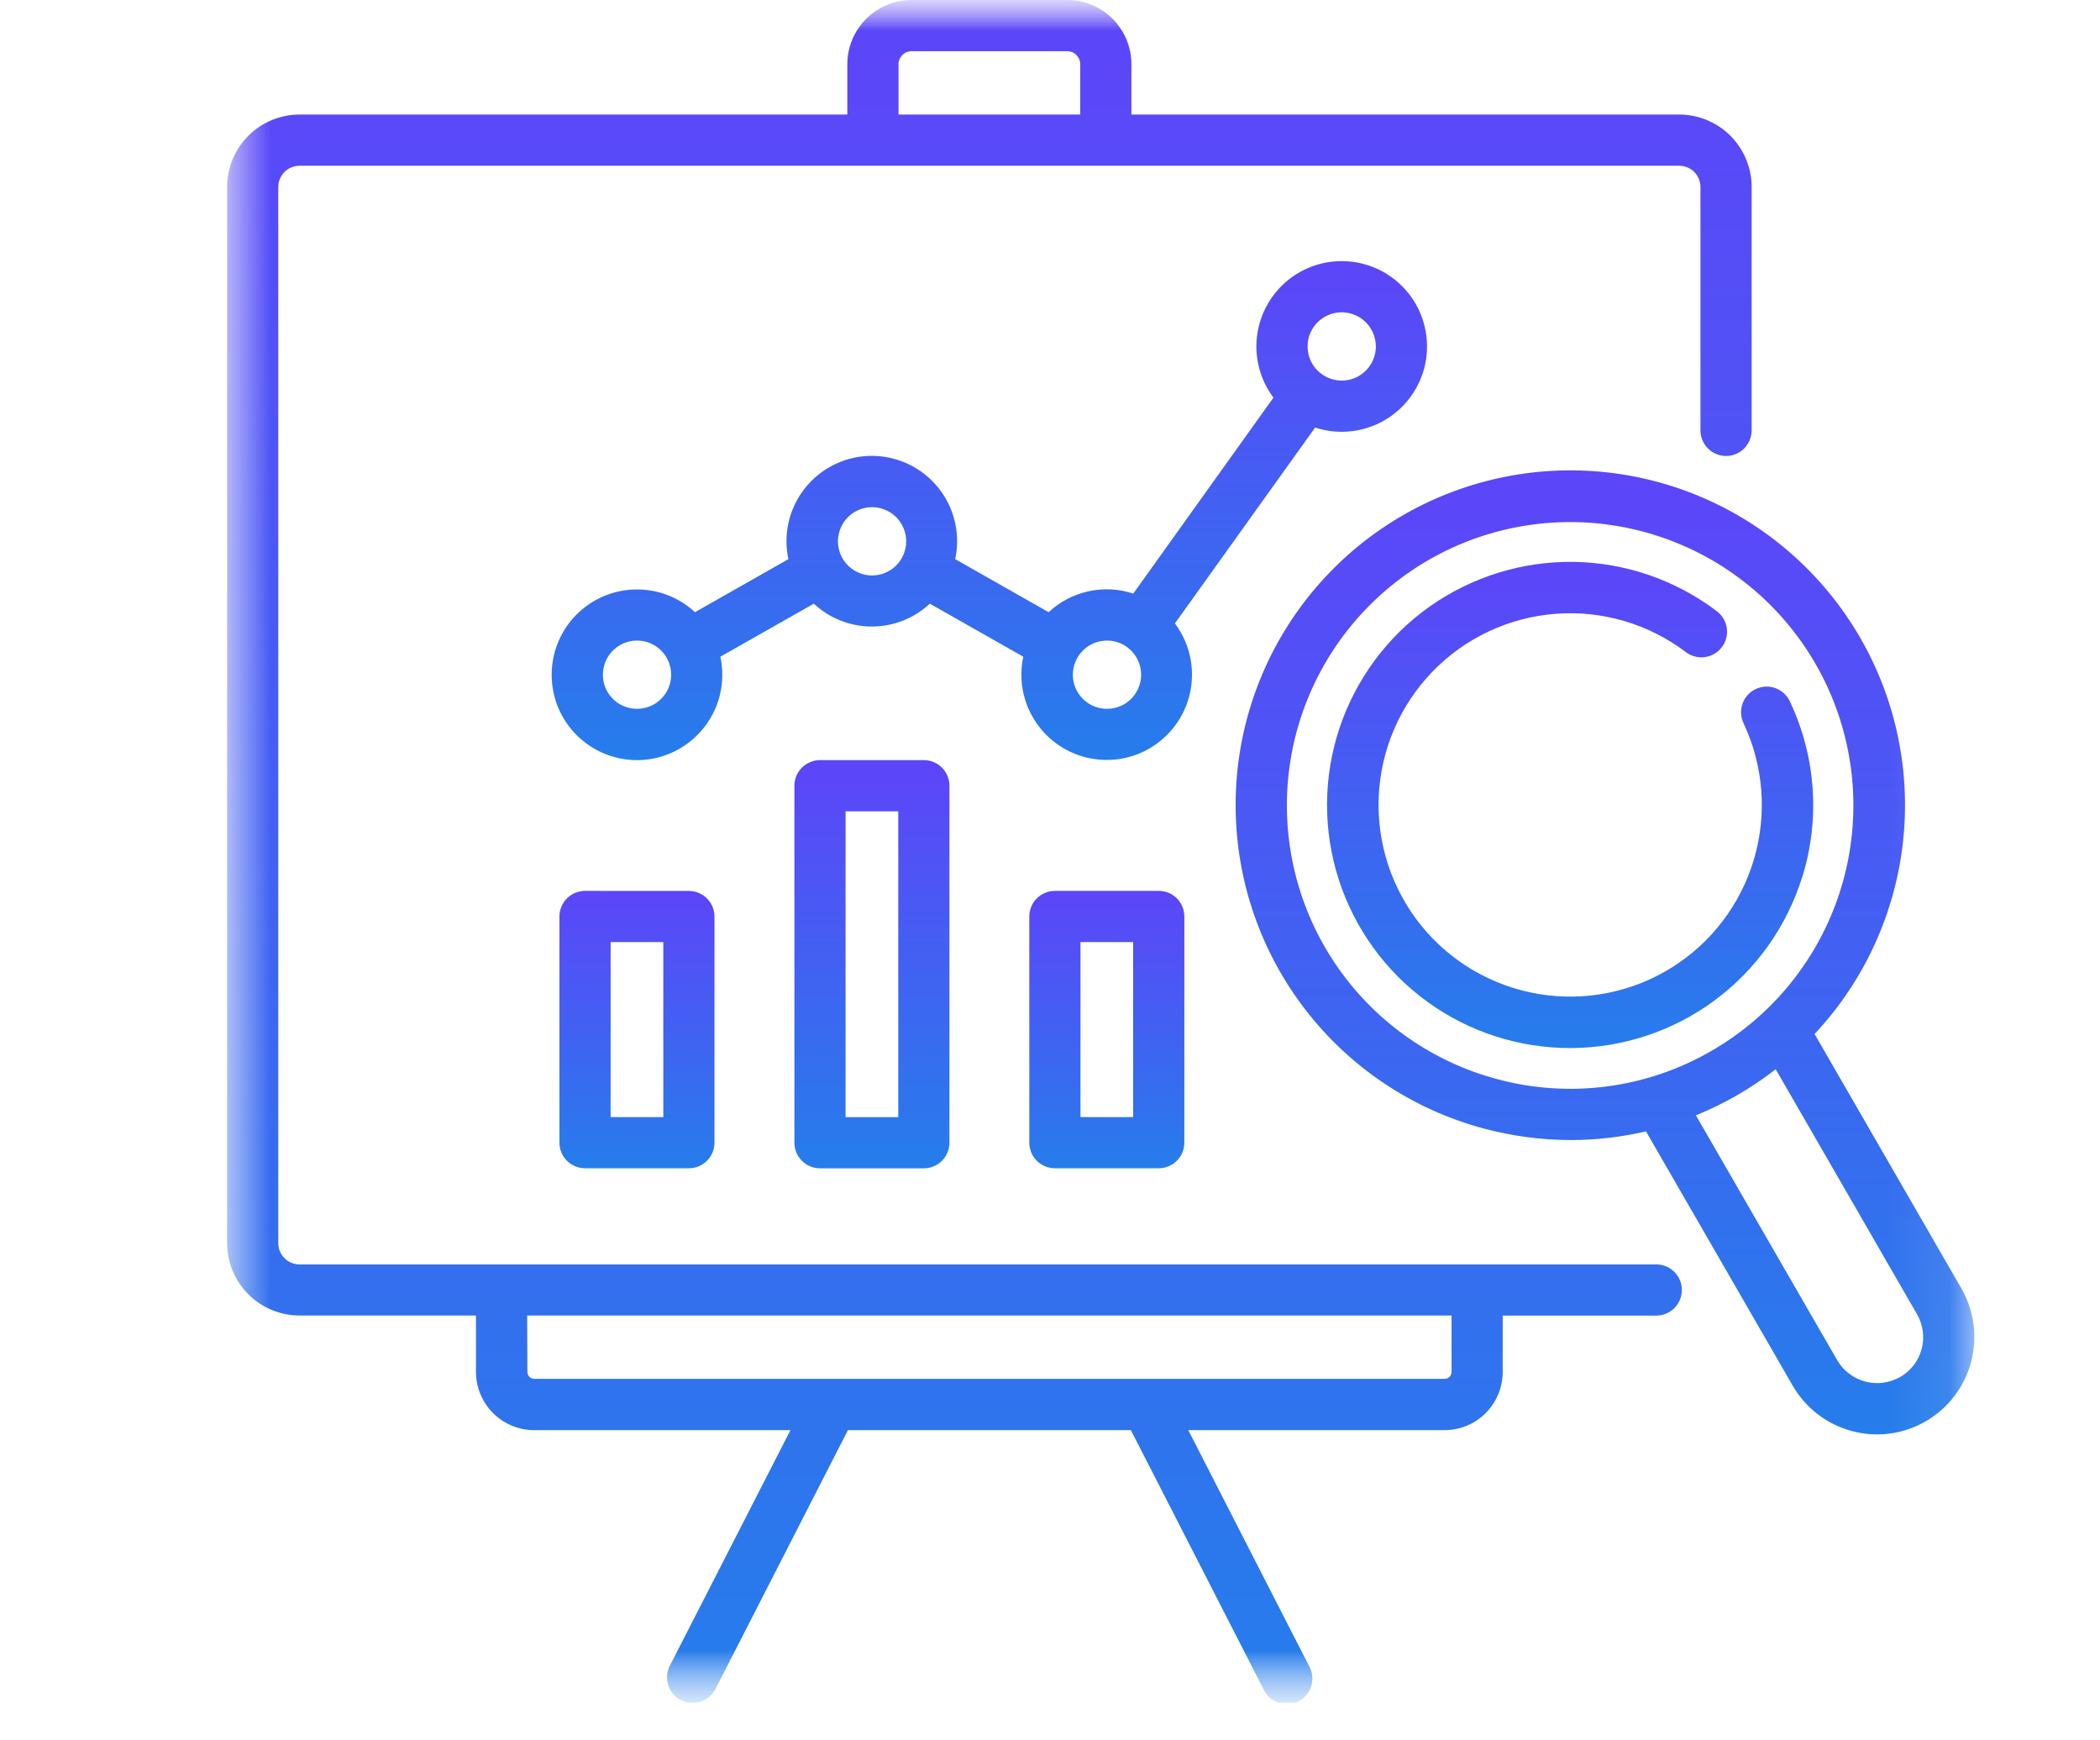 <svg width="35" height="29" viewBox="0 0 35 29" fill="none" xmlns="http://www.w3.org/2000/svg">
<g clip-path="url(#clip0_2934_24702)">
<mask id="mask0_2934_24702" style="mask-type:luminance" maskUnits="userSpaceOnUse" x="0" y="0" width="35" height="29">
<path d="M34.166 0H0.946V28.375H34.166V0Z" fill="white"/>
</mask>
<g mask="url(#mask0_2934_24702)">
<mask id="mask1_2934_24702" style="mask-type:luminance" maskUnits="userSpaceOnUse" x="3" y="0" width="30" height="29">
<path d="M32.906 0H3.785V28.375H32.906V0Z" fill="white"/>
</mask>
<g mask="url(#mask1_2934_24702)">
<path d="M22.362 7.195C22.682 7.195 22.993 7.087 23.244 6.888C23.495 6.689 23.672 6.411 23.746 6.1C23.819 5.788 23.785 5.46 23.65 5.17C23.514 4.88 23.284 4.644 22.998 4.501C22.711 4.358 22.385 4.316 22.071 4.381C21.758 4.446 21.475 4.616 21.27 4.862C21.065 5.108 20.949 5.416 20.94 5.736C20.932 6.056 21.032 6.37 21.224 6.626L18.888 9.891C18.646 9.811 18.388 9.798 18.14 9.853C17.892 9.907 17.663 10.028 17.477 10.201L15.92 9.317C15.941 9.219 15.952 9.119 15.952 9.019C15.952 8.819 15.91 8.622 15.829 8.44C15.748 8.258 15.629 8.095 15.481 7.961C15.333 7.828 15.158 7.727 14.968 7.666C14.779 7.604 14.578 7.583 14.38 7.604C14.181 7.625 13.99 7.688 13.817 7.788C13.645 7.888 13.495 8.023 13.378 8.185C13.261 8.346 13.18 8.53 13.138 8.726C13.097 8.921 13.098 9.122 13.14 9.317L11.583 10.201C11.344 9.979 11.035 9.846 10.709 9.825C10.383 9.804 10.059 9.895 9.793 10.085C9.526 10.274 9.333 10.549 9.246 10.864C9.159 11.179 9.183 11.514 9.313 11.814C9.444 12.113 9.674 12.358 9.965 12.508C10.255 12.658 10.589 12.703 10.908 12.636C11.228 12.568 11.515 12.393 11.721 12.139C11.927 11.885 12.039 11.568 12.038 11.242C12.038 11.141 12.027 11.041 12.006 10.943L13.564 10.059C13.826 10.304 14.172 10.44 14.53 10.44C14.889 10.44 15.235 10.304 15.497 10.059L17.055 10.943C17.033 11.041 17.023 11.141 17.023 11.242C17.023 11.467 17.076 11.689 17.179 11.889C17.282 12.09 17.43 12.263 17.613 12.395C17.796 12.527 18.008 12.613 18.23 12.647C18.453 12.681 18.681 12.662 18.894 12.591C19.108 12.519 19.302 12.398 19.46 12.237C19.617 12.077 19.735 11.881 19.802 11.665C19.869 11.45 19.884 11.223 19.846 11.001C19.808 10.778 19.717 10.569 19.582 10.388L21.919 7.124C22.062 7.171 22.211 7.195 22.362 7.195ZM22.362 5.204C22.474 5.204 22.584 5.238 22.678 5.3C22.771 5.363 22.844 5.451 22.887 5.555C22.93 5.659 22.942 5.774 22.92 5.884C22.898 5.994 22.843 6.096 22.764 6.175C22.684 6.255 22.583 6.309 22.473 6.331C22.362 6.353 22.248 6.341 22.144 6.298C22.04 6.255 21.951 6.182 21.889 6.089C21.826 5.995 21.793 5.885 21.793 5.773C21.793 5.622 21.853 5.477 21.959 5.371C22.066 5.264 22.211 5.204 22.362 5.204ZM10.617 11.811C10.504 11.811 10.394 11.778 10.301 11.716C10.207 11.653 10.134 11.564 10.091 11.46C10.048 11.356 10.037 11.242 10.059 11.132C10.081 11.021 10.135 10.92 10.215 10.841C10.294 10.761 10.396 10.707 10.506 10.685C10.616 10.663 10.73 10.674 10.835 10.717C10.938 10.76 11.027 10.833 11.09 10.927C11.152 11.02 11.186 11.13 11.186 11.243C11.186 11.394 11.126 11.538 11.019 11.645C10.912 11.752 10.768 11.811 10.617 11.811ZM14.534 9.589C14.422 9.589 14.312 9.555 14.219 9.493C14.125 9.43 14.052 9.342 14.009 9.238C13.966 9.134 13.955 9.019 13.977 8.909C13.999 8.799 14.053 8.697 14.132 8.618C14.212 8.538 14.313 8.484 14.424 8.462C14.534 8.44 14.648 8.451 14.752 8.495C14.856 8.538 14.945 8.61 15.007 8.704C15.07 8.798 15.103 8.908 15.103 9.02C15.103 9.171 15.043 9.316 14.937 9.422C14.83 9.529 14.685 9.589 14.534 9.589ZM18.45 11.811C18.337 11.811 18.227 11.778 18.134 11.716C18.04 11.653 17.967 11.564 17.924 11.46C17.881 11.356 17.87 11.242 17.892 11.132C17.914 11.021 17.968 10.92 18.048 10.841C18.127 10.761 18.229 10.707 18.339 10.685C18.449 10.663 18.564 10.674 18.668 10.717C18.771 10.76 18.86 10.833 18.923 10.927C18.985 11.02 19.019 11.13 19.019 11.243C19.019 11.318 19.004 11.392 18.975 11.461C18.946 11.53 18.904 11.593 18.851 11.646C18.798 11.699 18.735 11.741 18.666 11.769C18.596 11.797 18.522 11.812 18.447 11.811H18.45Z" fill="url(#paint0_linear_2934_24702)"/>
<path d="M27.987 1.909H18.857V1.07C18.857 0.787 18.744 0.515 18.544 0.314C18.343 0.113 18.071 0 17.787 0H15.192C14.908 0 14.636 0.113 14.436 0.314C14.235 0.515 14.122 0.787 14.122 1.07V1.909H4.992C4.672 1.909 4.365 2.036 4.139 2.262C3.913 2.489 3.786 2.795 3.785 3.115V20.714C3.785 21.034 3.913 21.341 4.139 21.567C4.365 21.793 4.672 21.92 4.992 21.921H7.933V22.859C7.933 22.987 7.958 23.113 8.007 23.231C8.055 23.349 8.127 23.456 8.217 23.546C8.307 23.637 8.414 23.708 8.532 23.757C8.65 23.806 8.776 23.831 8.904 23.831H13.174L11.164 27.756C11.139 27.805 11.123 27.86 11.119 27.916C11.114 27.971 11.121 28.028 11.138 28.081C11.155 28.134 11.183 28.184 11.219 28.226C11.255 28.269 11.3 28.304 11.35 28.33C11.45 28.381 11.567 28.391 11.675 28.356C11.728 28.339 11.777 28.311 11.82 28.275C11.863 28.239 11.898 28.194 11.924 28.145L14.132 23.831H18.848L21.057 28.144C21.08 28.197 21.114 28.245 21.157 28.284C21.2 28.323 21.25 28.353 21.305 28.373C21.359 28.392 21.417 28.4 21.475 28.396C21.533 28.392 21.589 28.377 21.641 28.35C21.692 28.324 21.738 28.287 21.775 28.242C21.812 28.198 21.84 28.146 21.856 28.09C21.872 28.035 21.877 27.976 21.87 27.919C21.863 27.861 21.844 27.806 21.815 27.756L19.805 23.831H24.075C24.332 23.831 24.579 23.729 24.761 23.547C24.943 23.365 25.045 23.118 25.045 22.861V21.922H27.604C27.718 21.922 27.826 21.877 27.906 21.797C27.986 21.718 28.031 21.609 28.031 21.496C28.031 21.383 27.986 21.274 27.906 21.194C27.826 21.114 27.718 21.069 27.604 21.069H4.992C4.945 21.069 4.899 21.06 4.856 21.042C4.813 21.024 4.774 20.998 4.741 20.965C4.709 20.932 4.683 20.893 4.665 20.85C4.647 20.806 4.638 20.76 4.638 20.714V3.115C4.638 3.021 4.676 2.932 4.742 2.865C4.808 2.799 4.898 2.762 4.992 2.762H27.987C28.081 2.762 28.171 2.799 28.237 2.865C28.303 2.932 28.341 3.021 28.341 3.115V7.171C28.341 7.284 28.386 7.393 28.466 7.473C28.546 7.553 28.654 7.598 28.767 7.598C28.881 7.598 28.989 7.553 29.069 7.473C29.149 7.393 29.194 7.284 29.194 7.171V3.115C29.194 2.795 29.066 2.489 28.84 2.262C28.614 2.036 28.307 1.909 27.987 1.909ZM8.786 21.921H24.193V22.859C24.193 22.89 24.181 22.92 24.159 22.942C24.137 22.964 24.107 22.976 24.076 22.976H8.904C8.874 22.975 8.845 22.963 8.823 22.941C8.802 22.919 8.79 22.89 8.79 22.859L8.786 21.921ZM18.004 1.909H14.975V1.07C14.975 1.013 14.998 0.958 15.039 0.917C15.079 0.876 15.135 0.853 15.192 0.853H17.787C17.845 0.853 17.9 0.876 17.941 0.917C17.981 0.958 18.004 1.013 18.004 1.07V1.909Z" fill="url(#paint1_linear_2934_24702)"/>
<path d="M9.751 14.845C9.638 14.845 9.529 14.89 9.449 14.97C9.369 15.05 9.324 15.158 9.324 15.271V19.041C9.324 19.154 9.369 19.262 9.449 19.342C9.529 19.422 9.638 19.467 9.751 19.467H11.482C11.595 19.467 11.703 19.422 11.783 19.342C11.863 19.262 11.908 19.154 11.908 19.041V15.272C11.908 15.159 11.863 15.051 11.783 14.971C11.703 14.891 11.595 14.846 11.482 14.846L9.751 14.845ZM11.055 18.614H10.177V15.698H11.055V18.614Z" fill="url(#paint2_linear_2934_24702)"/>
<path d="M13.667 12.666C13.554 12.666 13.445 12.711 13.365 12.791C13.285 12.871 13.24 12.979 13.24 13.092V19.042C13.24 19.155 13.285 19.263 13.365 19.343C13.445 19.423 13.554 19.468 13.667 19.468H15.397C15.51 19.468 15.619 19.423 15.699 19.343C15.779 19.263 15.824 19.155 15.824 19.042V13.092C15.824 12.979 15.779 12.871 15.699 12.791C15.619 12.711 15.51 12.666 15.397 12.666H13.667ZM14.971 18.615H14.093V13.519H14.971V18.615Z" fill="url(#paint3_linear_2934_24702)"/>
<path d="M17.582 14.845C17.469 14.845 17.36 14.89 17.28 14.97C17.2 15.05 17.155 15.158 17.155 15.271V19.041C17.155 19.154 17.2 19.262 17.28 19.342C17.36 19.422 17.469 19.467 17.582 19.467H19.313C19.426 19.467 19.534 19.422 19.614 19.342C19.694 19.262 19.739 19.154 19.739 19.041V15.272C19.739 15.216 19.728 15.161 19.707 15.109C19.686 15.057 19.654 15.01 19.615 14.97C19.575 14.93 19.528 14.899 19.476 14.877C19.424 14.856 19.369 14.845 19.313 14.845H17.582ZM18.886 18.614H18.008V15.698H18.886V18.614Z" fill="url(#paint4_linear_2934_24702)"/>
<path d="M32.689 21.468L30.243 17.23C31.077 16.34 31.596 15.2 31.721 13.987C31.846 12.773 31.57 11.552 30.934 10.51C30.298 9.469 29.339 8.664 28.202 8.22C27.066 7.776 25.815 7.717 24.642 8.052C23.469 8.386 22.437 9.097 21.706 10.073C20.975 11.05 20.584 12.24 20.594 13.46C20.604 14.68 21.013 15.863 21.759 16.828C22.505 17.794 23.548 18.488 24.726 18.804C25.199 18.931 25.687 18.996 26.178 18.997C26.6 18.997 27.022 18.948 27.433 18.852L29.879 23.091C29.986 23.275 30.127 23.437 30.296 23.566C30.465 23.696 30.658 23.791 30.864 23.846C31.07 23.901 31.284 23.916 31.495 23.888C31.706 23.86 31.91 23.791 32.094 23.684C32.279 23.578 32.441 23.436 32.57 23.267C32.7 23.098 32.795 22.905 32.85 22.7C32.905 22.494 32.919 22.279 32.892 22.068C32.864 21.857 32.795 21.653 32.689 21.468ZM24.946 17.98C23.891 17.697 22.967 17.057 22.331 16.169C21.695 15.281 21.387 14.201 21.458 13.111C21.53 12.021 21.977 10.99 22.724 10.193C23.47 9.396 24.47 8.882 25.553 8.74C26.636 8.597 27.734 8.835 28.662 9.411C29.589 9.988 30.288 10.868 30.639 11.903C30.99 12.937 30.972 14.061 30.587 15.083C30.202 16.105 29.475 16.962 28.529 17.508C27.993 17.82 27.4 18.022 26.785 18.103C26.17 18.184 25.545 18.142 24.946 17.98ZM31.668 22.945C31.492 23.046 31.282 23.074 31.086 23.021C30.889 22.968 30.721 22.84 30.619 22.663L28.265 18.585C28.741 18.392 29.189 18.133 29.595 17.817L31.949 21.897C32 21.985 32.033 22.081 32.046 22.181C32.059 22.281 32.053 22.383 32.027 22.48C32.001 22.578 31.956 22.669 31.894 22.749C31.833 22.829 31.756 22.896 31.668 22.947V22.945Z" fill="url(#paint5_linear_2934_24702)"/>
<path d="M30.036 14.62C30.338 13.655 30.266 12.611 29.835 11.696C29.812 11.644 29.779 11.597 29.737 11.558C29.696 11.519 29.648 11.488 29.594 11.468C29.541 11.448 29.484 11.439 29.427 11.441C29.371 11.444 29.315 11.457 29.263 11.481C29.212 11.505 29.166 11.54 29.127 11.582C29.089 11.624 29.06 11.673 29.041 11.727C29.023 11.781 29.015 11.838 29.018 11.895C29.022 11.951 29.037 12.007 29.062 12.058C29.393 12.764 29.454 13.568 29.233 14.316C29.013 15.065 28.526 15.707 27.864 16.121C27.203 16.535 26.412 16.692 25.643 16.563C24.873 16.434 24.177 16.028 23.686 15.422C23.196 14.815 22.944 14.05 22.979 13.27C23.014 12.49 23.333 11.751 23.876 11.19C24.419 10.63 25.148 10.287 25.927 10.228C26.704 10.168 27.477 10.396 28.099 10.867C28.19 10.936 28.304 10.965 28.416 10.949C28.528 10.934 28.63 10.874 28.698 10.783C28.766 10.693 28.796 10.579 28.78 10.467C28.764 10.354 28.705 10.253 28.614 10.185C27.928 9.665 27.094 9.377 26.233 9.363C25.372 9.35 24.529 9.611 23.826 10.108C23.123 10.606 22.598 11.315 22.325 12.132C22.053 12.949 22.048 13.831 22.311 14.651C22.574 15.471 23.091 16.186 23.788 16.692C24.485 17.198 25.325 17.468 26.186 17.464C27.047 17.46 27.885 17.182 28.577 16.67C29.269 16.158 29.78 15.438 30.036 14.616V14.62Z" fill="url(#paint6_linear_2934_24702)"/>
</g>
</g>
</g>
<defs>
<linearGradient id="paint0_linear_2934_24702" x1="16.489" y1="4.351" x2="16.489" y2="12.666" gradientUnits="userSpaceOnUse">
<stop stop-color="#5D45F9"/>
<stop offset="1" stop-color="#267DEB"/>
</linearGradient>
<linearGradient id="paint1_linear_2934_24702" x1="16.49" y1="0" x2="16.49" y2="28.397" gradientUnits="userSpaceOnUse">
<stop stop-color="#5D45F9"/>
<stop offset="1" stop-color="#267DEB"/>
</linearGradient>
<linearGradient id="paint2_linear_2934_24702" x1="10.616" y1="14.845" x2="10.616" y2="19.467" gradientUnits="userSpaceOnUse">
<stop stop-color="#5D45F9"/>
<stop offset="1" stop-color="#267DEB"/>
</linearGradient>
<linearGradient id="paint3_linear_2934_24702" x1="14.532" y1="12.666" x2="14.532" y2="19.468" gradientUnits="userSpaceOnUse">
<stop stop-color="#5D45F9"/>
<stop offset="1" stop-color="#267DEB"/>
</linearGradient>
<linearGradient id="paint4_linear_2934_24702" x1="18.447" y1="14.845" x2="18.447" y2="19.467" gradientUnits="userSpaceOnUse">
<stop stop-color="#5D45F9"/>
<stop offset="1" stop-color="#267DEB"/>
</linearGradient>
<linearGradient id="paint5_linear_2934_24702" x1="26.75" y1="7.838" x2="26.75" y2="23.902" gradientUnits="userSpaceOnUse">
<stop stop-color="#5D45F9"/>
<stop offset="1" stop-color="#267DEB"/>
</linearGradient>
<linearGradient id="paint6_linear_2934_24702" x1="26.169" y1="9.363" x2="26.169" y2="17.464" gradientUnits="userSpaceOnUse">
<stop stop-color="#5D45F9"/>
<stop offset="1" stop-color="#267DEB"/>
</linearGradient>
<clipPath id="clip0_2934_24702">
<rect width="34.996" height="28.375" fill="white" transform="translate(0.002)"/>
</clipPath>
</defs>
</svg>
